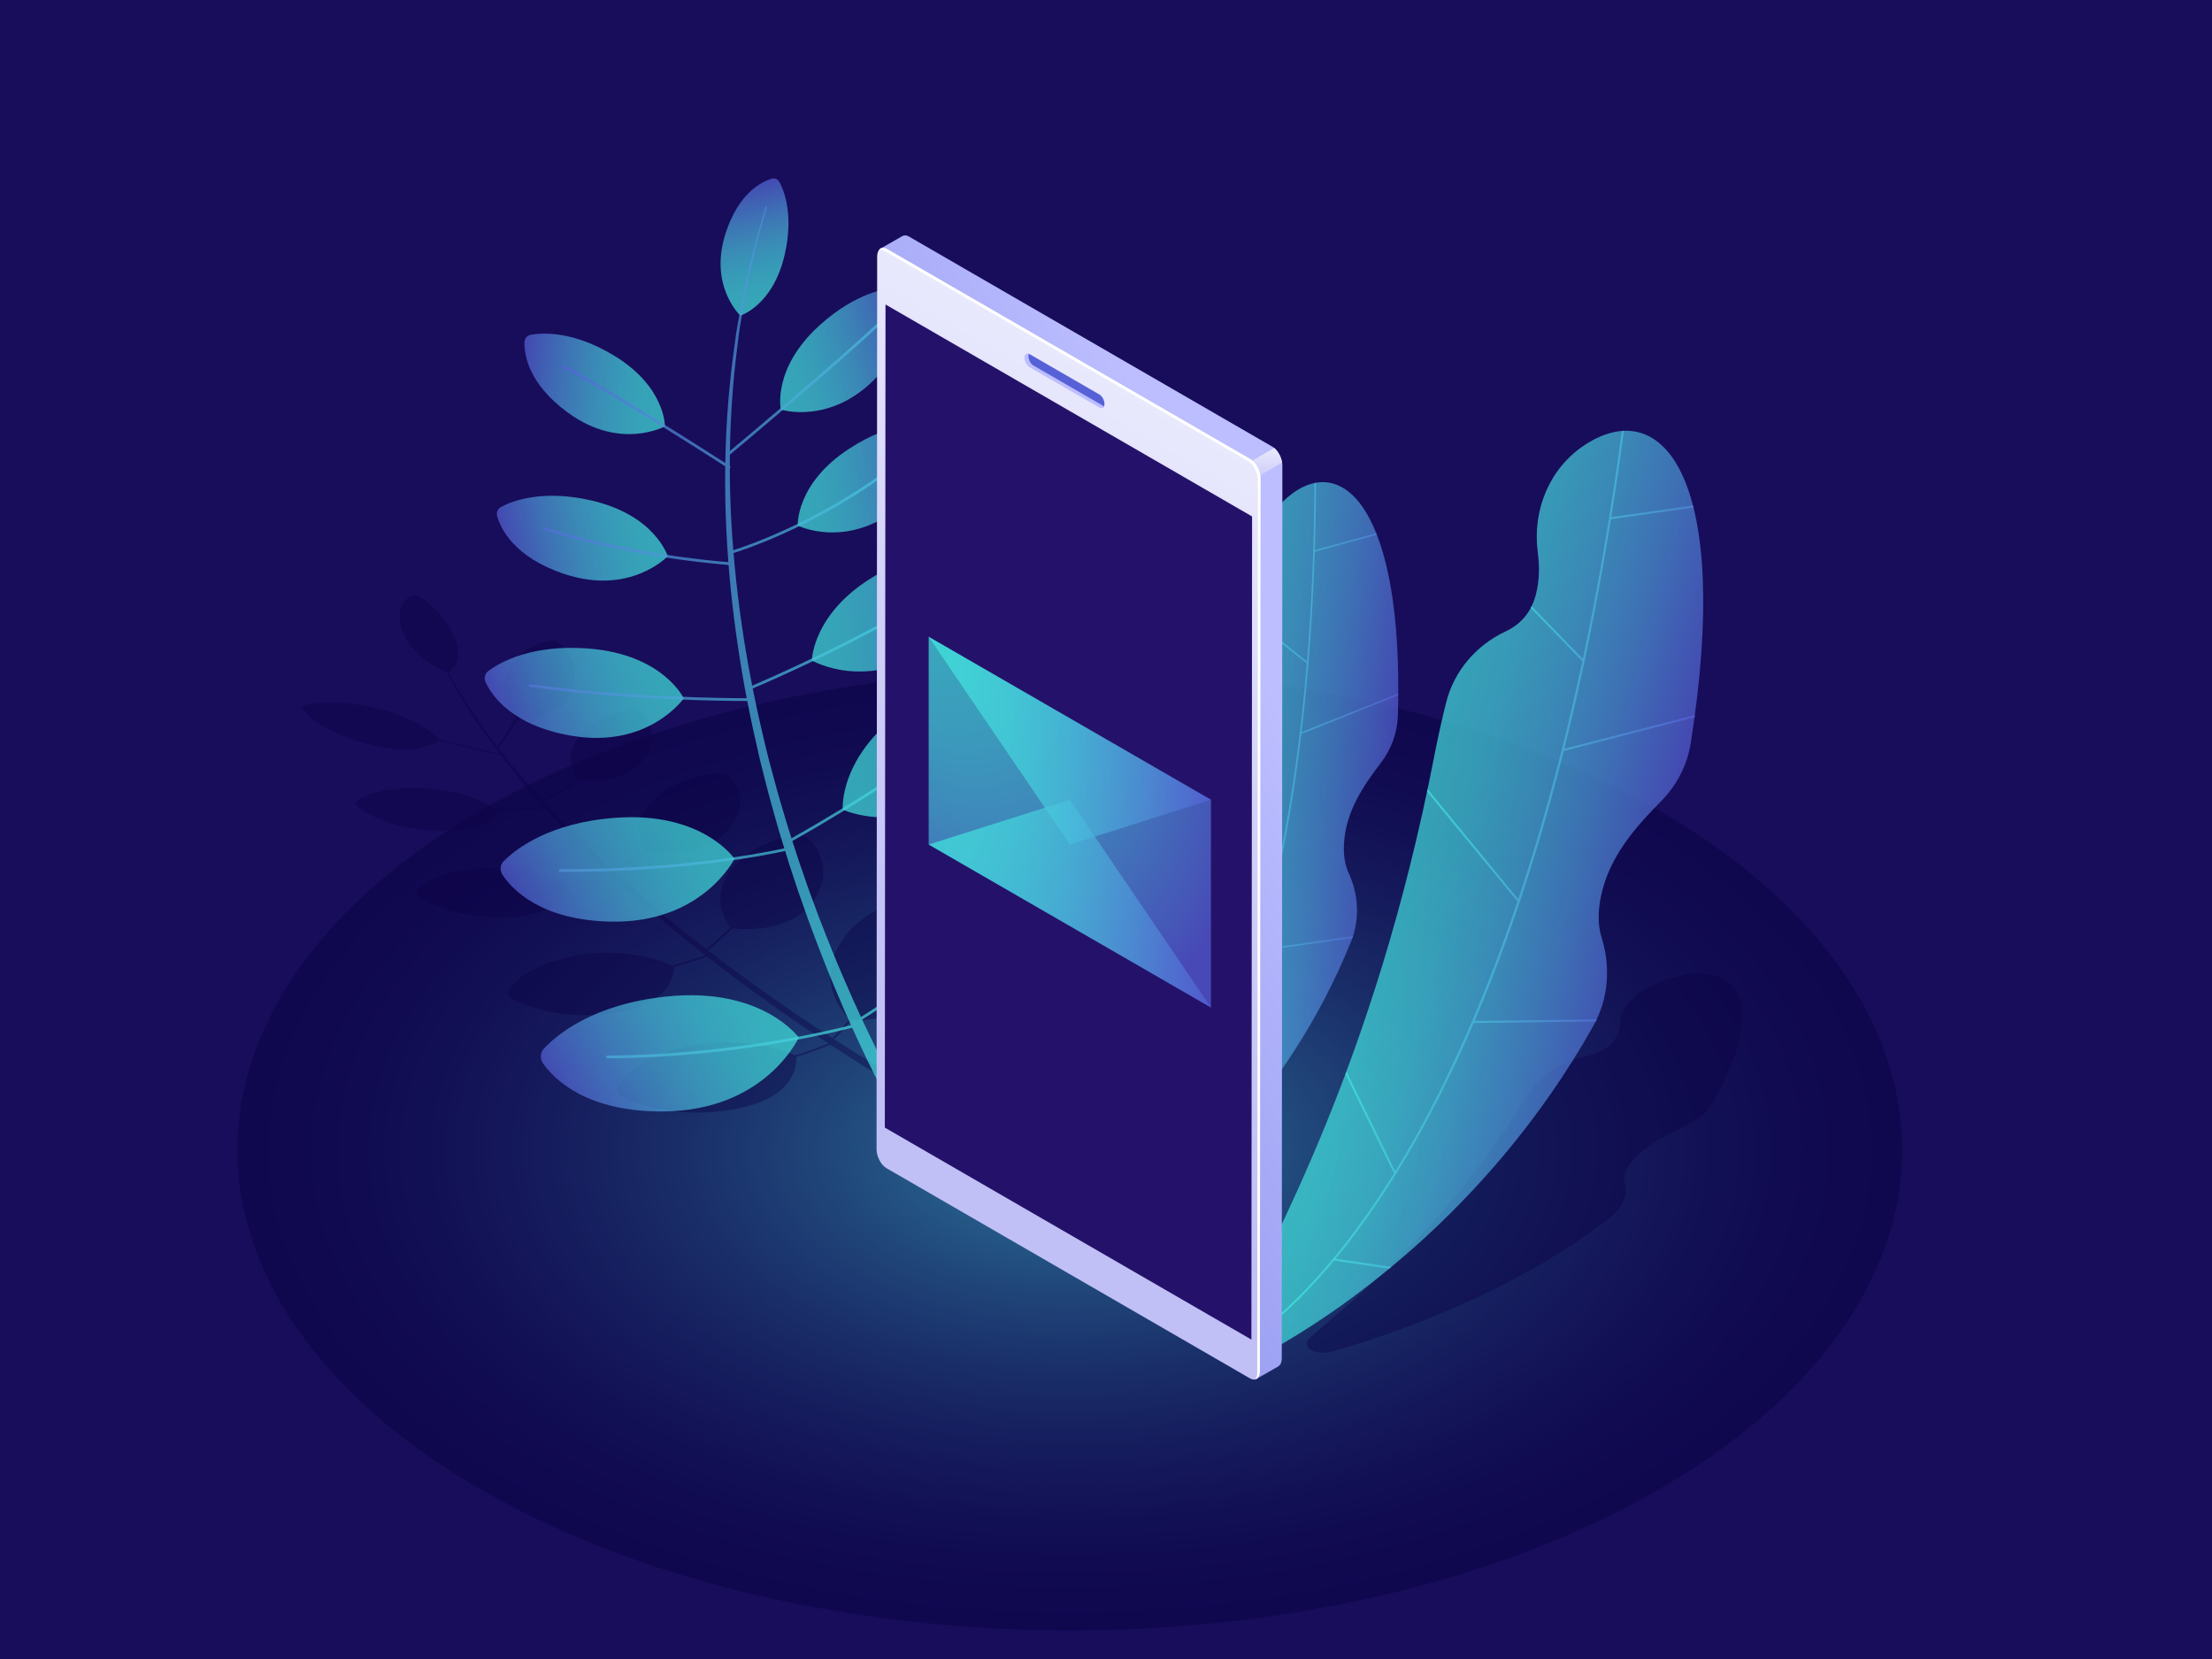 <?xml version="1.0" encoding="utf-8"?>
<!-- Generator: Adobe Illustrator 27.5.0, SVG Export Plug-In . SVG Version: 6.00 Build 0)  -->
<svg version="1.1" id="Ñëîé_1" xmlns="http://www.w3.org/2000/svg" xmlns:xlink="http://www.w3.org/1999/xlink" x="0px" y="0px"
	 viewBox="0 0 600 450" style="enable-background:new 0 0 600 450;" xml:space="preserve">
<rect x="0" y="0" width="600" height="450" fill="#808080" stroke="none"/>
<g>
	
		<radialGradient id="SVGID_1_" cx="141.008" cy="153.004" r="265.165" fx="-109.054" fy="64.79" gradientUnits="userSpaceOnUse">
		<stop  offset="0" style="stop-color:#2B237C"/>
		<stop  offset="1" style="stop-color:#180D5B"/>
	</radialGradient>
	<rect y="0" style="fill:url(#SVGID_1_);" width="600" height="450"/>
</g>
<radialGradient id="SVGID_00000152971904361153805040000009978652023515321504_" cx="-2130.365" cy="-319.795" r="184.37" gradientTransform="matrix(-0.866 0.5 0.866 0.5 -1277.769 1536.998)" gradientUnits="userSpaceOnUse">
	<stop  offset="0" style="stop-color:#42E8E0"/>
	<stop  offset="0.154" style="stop-color:#33AEB9"/>
	<stop  offset="0.311" style="stop-color:#267A95"/>
	<stop  offset="0.466" style="stop-color:#1B5078"/>
	<stop  offset="0.616" style="stop-color:#132E61"/>
	<stop  offset="0.757" style="stop-color:#0D1651"/>
	<stop  offset="0.889" style="stop-color:#090847"/>
	<stop  offset="1" style="stop-color:#080344"/>
</radialGradient>
<ellipse style="opacity:0.5;fill:url(#SVGID_00000152971904361153805040000009978652023515321504_);" cx="290.185" cy="311.918" rx="225.803" ry="130.368"/>
<path style="opacity:0.4;fill:#0B0244;" d="M247.83,245.872c-0.875-0.758-2.259-1.171-3.337-0.994
	c-3.651,0.598-12.04,2.908-17.013,11.732c-5.835,10.353,1.421,18.329,2.948,19.837c-2.226,2.692-3.973,4.431-4.697,5.121
	c-2.267-1.465-4.665-3.042-7.168-4.723c-4.057-2.701-8.346-5.694-12.838-8.884c-1.11-0.805-2.236-1.621-3.375-2.446
	c-0.57-0.413-1.143-0.829-1.719-1.247c-0.567-0.423-1.137-0.848-1.71-1.276c-1.146-0.855-2.305-1.72-3.475-2.593
	c-1.12-0.86-2.252-1.729-3.392-2.605c1.249-1.048,3.68-3.143,6.663-5.975c2.522,0.31,15.976,1.48,22.106-7.798
	c5.195-7.861,1.055-13.868-1.165-16.247c-0.649-0.695-1.825-1.149-2.835-1.092c-3.421,0.194-11.458,1.41-17.634,8.269
	c-7.287,8.092-2.125,15.29-1.066,16.599c-2.913,2.764-5.292,4.817-6.551,5.874c-2.223-1.698-4.401-3.456-6.632-5.225
	c-1.192-0.932-2.326-1.897-3.497-2.854c-1.161-0.961-2.343-1.922-3.502-2.896c-3.774-3.213-7.553-6.49-11.197-9.823
	c0.638-0.396,1.705-1.068,3.091-1.975c1.518-0.993,3.424-2.275,5.553-3.771c2.097,0.391,14.754,2.361,21.869-5.5
	c5.956-6.581,2.909-12.094,1.158-14.313c-0.512-0.648-1.551-1.116-2.505-1.126c-3.232-0.035-10.931,0.551-17.668,6.194
	c-7.777,6.514-4.271,12.989-3.356,14.399c-3.996,2.811-7.184,4.837-8.568,5.698c-0.649-0.596-1.304-1.191-1.942-1.791
	c-6.074-5.646-11.792-11.403-16.973-17.075c0.951-0.442,3.744-1.807,7.278-4.119c0.785-0.514,1.615-1.092,2.461-1.699
	c2.016,0.28,12.35,1.332,17.413-5.609c4.309-5.908,1.303-10.544-0.338-12.39c-0.48-0.539-1.377-0.902-2.164-0.874
	c-2.664,0.096-8.949,0.901-13.985,6.031c-5.792,5.899-2.369,11.329-1.473,12.538c-4.511,3.238-8.32,5.13-9.566,5.714
	c-2.169-2.384-4.251-4.754-6.208-7.09c-1.361-1.62-2.664-3.222-3.914-4.805c0.017-0.019,0.037-0.036,0.039-0.062
	c0.007-0.106-0.126-0.224-0.298-0.268c-0.435-0.554-0.864-1.105-1.285-1.653c0.487-0.738,2.616-3.976,5.197-8.038
	c2.125,0.062,11.796-0.091,14.68-7.796c2.486-6.645-1.508-11.147-3.512-12.889c-0.586-0.509-1.515-0.788-2.24-0.671
	c-2.455,0.397-8.098,1.938-11.462,7.851c-3.924,6.897,0.849,12.232,1.91,13.291c-2.323,3.656-4.275,6.637-4.985,7.716
	c-4.067-5.329-7.478-10.376-10.224-14.916c-0.503-0.822-0.996-1.627-1.478-2.414c-0.479-0.787-0.862-1.559-1.281-2.31
	c-0.111-0.205-0.216-0.397-0.326-0.599c0.993-0.599,4.538-3.315,1.38-10.122c-2.788-6.009-7.402-9.254-9.408-10.443
	c-0.592-0.351-1.348-0.451-1.822-0.242c-1.622,0.715-4.847,2.981-2.77,9.277c2.442,7.403,10.523,10.932,12.103,11.56
	c0.103,0.196,0.2,0.381,0.304,0.58c0.406,0.753,0.775,1.528,1.24,2.318c0.468,0.79,0.947,1.598,1.436,2.424
	c2.961,5.06,6.738,10.757,11.324,16.78c-2.567-0.619-8.913-2.142-16.202-3.84c-0.94-1.068-5.841-6.008-18.207-8.74
	c-10.664-2.356-16.332-1.227-18.399-0.57c-0.61,0.194-0.768,0.703-0.38,1.226c1.325,1.789,5.468,5.98,16.666,9.1
	c12.969,3.614,19.058,0.182,20.266-0.637c7.702,1.794,14.361,3.395,16.625,3.942c1.29,1.683,2.638,3.39,4.054,5.116
	c2.368,2.898,4.915,5.847,7.6,8.817c-1.685,0.144-6.353,0.505-12.78,0.703c-1.303-0.929-8.337-5.497-21.088-5.778
	c-10.876-0.24-15.4,2.331-16.922,3.546c-0.449,0.359-0.323,0.971,0.303,1.476c2.141,1.725,8.094,5.53,19.855,6.515
	c13.63,1.141,17.316-4.141,17.972-5.341c6.609-0.201,11.386-0.575,13.021-0.716c4.709,5.185,9.854,10.431,15.285,15.589
	c1.181,1.134,2.385,2.26,3.6,3.381c-1.531,0.226-6.174,0.892-12.612,1.64c-1.732-0.992-10.438-5.5-23.977-4.352
	c-11.635,0.987-15.753,4.553-17.043,6.167c-0.381,0.476-0.081,1.185,0.721,1.708c2.745,1.789,10.107,5.59,22.885,5.38
	c15.081-0.248,17.391-7.168,17.696-8.492c6.619-0.769,11.348-1.451,12.758-1.66c3.085,2.834,6.252,5.629,9.417,8.379
	c1.15,0.987,2.324,1.96,3.476,2.934c1.163,0.969,2.289,1.947,3.473,2.892c2.346,1.898,4.633,3.788,6.979,5.603
	c0.291,0.228,0.576,0.451,0.865,0.678c-1.07,0.387-4.104,1.44-8.913,2.787c-2.092-0.965-12.939-5.464-27.527-2.404
	c-12.468,2.616-15.976,7.461-16.935,9.583c-0.283,0.627,0.245,1.453,1.271,1.993c3.51,1.846,12.645,5.581,26.584,3.772
	c16.663-2.163,17.047-11.066,16.994-12.55c4.889-1.369,7.95-2.436,8.994-2.814c0.711,0.557,1.425,1.116,2.128,1.667
	c1.164,0.886,2.317,1.763,3.457,2.631c0.57,0.434,1.138,0.866,1.702,1.295c0.574,0.424,1.144,0.846,1.711,1.265
	c1.134,0.838,2.255,1.667,3.36,2.484c4.474,3.241,8.749,6.282,12.797,9.03c2.723,1.865,5.321,3.602,7.765,5.207
	c-1.023,0.415-4.162,1.649-8.992,3.219c-1.735-0.788-14.116-5.993-30.387-2.08c-13.456,3.236-17.003,8.736-17.925,11.131
	c-0.272,0.707,0.352,1.617,1.503,2.194c3.939,1.973,14.127,5.914,29.237,3.542c17.734-2.784,17.958-12.432,17.823-14.349
	c5.062-1.64,8.309-2.925,9.264-3.314c4.568,2.992,8.565,5.5,11.734,7.445c2.485,1.524,4.466,2.704,5.831,3.502
	c1.357,0.798,2.119,1.225,2.119,1.225l1.516-1.387c0,0-0.709-0.39-2.059-1.168c-1.348-0.773-3.317-1.923-5.795-3.413
	c-3.299-1.985-7.508-4.577-12.335-7.688c0.711-0.676,2.487-2.437,4.755-5.181c2.327,0.1,17.707,0.301,22.121-11.647
	C256.793,255.166,250.823,248.464,247.83,245.872z"/>
<g>
	<g style="opacity:0.7;">
		
			<linearGradient id="SVGID_00000070097353013124859350000014853886987980998274_" gradientUnits="userSpaceOnUse" x1="-427.834" y1="475.076" x2="-365.058" y2="475.076" gradientTransform="matrix(-0.852 0.524 0.524 0.852 -404.46 87.987)">
			<stop  offset="0" style="stop-color:#42E8E0"/>
			<stop  offset="0.151" style="stop-color:#43E3E0"/>
			<stop  offset="0.329" style="stop-color:#45D5DF"/>
			<stop  offset="0.52" style="stop-color:#49BDDD"/>
			<stop  offset="0.721" style="stop-color:#4E9CDB"/>
			<stop  offset="0.927" style="stop-color:#5472D8"/>
			<stop  offset="1" style="stop-color:#5761D7"/>
		</linearGradient>
		<path style="fill:url(#SVGID_00000070097353013124859350000014853886987980998274_);" d="M216.665,281.427
			c0,0-8.941,19.729-36.492,20.045c-21.108,0.242-29.919-8.801-32.885-13.043c-0.867-1.24-0.753-2.905,0.278-4.013
			c3.491-3.753,13.283-12.022,33.182-14.105C206.719,267.593,216.665,281.427,216.665,281.427z"/>
	</g>
	<g style="opacity:0.7;">
		
			<linearGradient id="SVGID_00000137112764045552117030000001708172521951612547_" gradientUnits="userSpaceOnUse" x1="337.617" y1="374.575" x2="400.393" y2="374.575" gradientTransform="matrix(0.958 -0.286 0.286 0.958 -190.415 -7.843)">
			<stop  offset="0" style="stop-color:#42E8E0"/>
			<stop  offset="0.151" style="stop-color:#43E3E0"/>
			<stop  offset="0.329" style="stop-color:#45D5DF"/>
			<stop  offset="0.52" style="stop-color:#49BDDD"/>
			<stop  offset="0.721" style="stop-color:#4E9CDB"/>
			<stop  offset="0.927" style="stop-color:#5472D8"/>
			<stop  offset="1" style="stop-color:#5761D7"/>
		</linearGradient>
		<path style="fill:url(#SVGID_00000137112764045552117030000001708172521951612547_);" d="M244.464,268.996
			c0,0,20.665,6.49,39.27-13.833c14.253-15.571,13.388-28.166,12.204-33.206c-0.346-1.473-1.664-2.498-3.176-2.469
			c-5.125,0.1-17.816,1.884-32.635,15.327C240.785,252.36,244.464,268.996,244.464,268.996z"/>
	</g>
	<g style="opacity:0.7;">
		
			<linearGradient id="SVGID_00000085951052176343646910000006246640620877065604_" gradientUnits="userSpaceOnUse" x1="140.423" y1="307.145" x2="195.202" y2="307.145" gradientTransform="matrix(0.988 -0.154 0.154 0.988 40.475 -75.123)">
			<stop  offset="0" style="stop-color:#42E8E0"/>
			<stop  offset="0.151" style="stop-color:#43E3E0"/>
			<stop  offset="0.329" style="stop-color:#45D5DF"/>
			<stop  offset="0.52" style="stop-color:#49BDDD"/>
			<stop  offset="0.721" style="stop-color:#4E9CDB"/>
			<stop  offset="0.927" style="stop-color:#5472D8"/>
			<stop  offset="1" style="stop-color:#5761D7"/>
		</linearGradient>
		<path style="fill:url(#SVGID_00000085951052176343646910000006246640620877065604_);" d="M228.593,219.616
			c0,0,17.106,8.039,35.579-7.349c14.153-11.79,14.884-22.782,14.452-27.278c-0.126-1.314-1.145-2.355-2.456-2.508
			c-4.443-0.516-15.626-0.463-30.018,9.42C227.365,204.8,228.593,219.616,228.593,219.616z"/>
	</g>
	<g style="opacity:0.7;">
		
			<linearGradient id="SVGID_00000163059581099774651960000001916458190716282259_" gradientUnits="userSpaceOnUse" x1="0.506" y1="270.106" x2="50.401" y2="270.106" gradientTransform="matrix(0.998 -0.06 0.06 0.998 202.678 -102.353)">
			<stop  offset="0" style="stop-color:#42E8E0"/>
			<stop  offset="0.151" style="stop-color:#43E3E0"/>
			<stop  offset="0.329" style="stop-color:#45D5DF"/>
			<stop  offset="0.52" style="stop-color:#49BDDD"/>
			<stop  offset="0.721" style="stop-color:#4E9CDB"/>
			<stop  offset="0.927" style="stop-color:#5472D8"/>
			<stop  offset="1" style="stop-color:#5761D7"/>
		</linearGradient>
		<path style="fill:url(#SVGID_00000163059581099774651960000001916458190716282259_);" d="M220.217,179.137
			c0,0,14.822,8.759,32.895-3.609c13.846-9.476,15.453-19.381,15.448-23.495c-0.002-1.203-0.836-2.234-2.012-2.485
			c-3.985-0.849-14.13-1.762-28.03,5.964C220.376,165.596,220.217,179.137,220.217,179.137z"/>
	</g>
	<g style="opacity:0.7;">
		
			<linearGradient id="SVGID_00000166634782730095377110000009188128671394695861_" gradientUnits="userSpaceOnUse" x1="94.654" y1="231.472" x2="136.801" y2="231.472" gradientTransform="matrix(0.992 -0.126 0.126 0.992 91.959 -85.094)">
			<stop  offset="0" style="stop-color:#42E8E0"/>
			<stop  offset="0.151" style="stop-color:#43E3E0"/>
			<stop  offset="0.329" style="stop-color:#45D5DF"/>
			<stop  offset="0.52" style="stop-color:#49BDDD"/>
			<stop  offset="0.721" style="stop-color:#4E9CDB"/>
			<stop  offset="0.927" style="stop-color:#5472D8"/>
			<stop  offset="1" style="stop-color:#5761D7"/>
		</linearGradient>
		<path style="fill:url(#SVGID_00000166634782730095377110000009188128671394695861_);" d="M216.387,142.552
			c0,0,12.983,6.553,27.523-4.883c11.14-8.761,11.94-17.2,11.705-20.668c-0.069-1.014-0.83-1.836-1.835-1.982
			c-3.406-0.493-12.008-0.694-23.291,6.596C215.763,131.13,216.387,142.552,216.387,142.552z"/>
	</g>
	<g style="opacity:0.7;">
		
			<linearGradient id="SVGID_00000078734419118080621690000011569228033162995613_" gradientUnits="userSpaceOnUse" x1="323.929" y1="217.888" x2="366.076" y2="217.888" gradientTransform="matrix(0.959 -0.283 0.283 0.959 -163.474 -15.673)">
			<stop  offset="0" style="stop-color:#42E8E0"/>
			<stop  offset="0.151" style="stop-color:#43E3E0"/>
			<stop  offset="0.329" style="stop-color:#45D5DF"/>
			<stop  offset="0.52" style="stop-color:#49BDDD"/>
			<stop  offset="0.721" style="stop-color:#4E9CDB"/>
			<stop  offset="0.927" style="stop-color:#5472D8"/>
			<stop  offset="1" style="stop-color:#5761D7"/>
		</linearGradient>
		<path style="fill:url(#SVGID_00000078734419118080621690000011569228033162995613_);" d="M211.801,111.106
			c0,0,13.864,4.391,26.388-9.224c9.595-10.431,9.035-18.889,8.248-22.274c-0.23-0.989-1.113-1.68-2.128-1.663
			c-3.441,0.059-11.965,1.236-21.936,10.237C209.357,99.93,211.801,111.106,211.801,111.106z"/>
	</g>
	<g style="opacity:0.7;">
		
			<linearGradient id="SVGID_00000167355135139437626990000016198934912116254093_" gradientUnits="userSpaceOnUse" x1="-394.52" y1="404.639" x2="-337.7" y2="404.639" gradientTransform="matrix(-0.869 0.495 0.495 0.869 -350.68 65.159)">
			<stop  offset="0" style="stop-color:#42E8E0"/>
			<stop  offset="0.151" style="stop-color:#43E3E0"/>
			<stop  offset="0.329" style="stop-color:#45D5DF"/>
			<stop  offset="0.52" style="stop-color:#49BDDD"/>
			<stop  offset="0.721" style="stop-color:#4E9CDB"/>
			<stop  offset="0.927" style="stop-color:#5472D8"/>
			<stop  offset="1" style="stop-color:#5761D7"/>
		</linearGradient>
		<path style="fill:url(#SVGID_00000167355135139437626990000016198934912116254093_);" d="M199.227,232.938
			c0,0-8.673,17.583-33.606,17.051c-19.102-0.407-26.805-8.848-29.363-12.775c-0.748-1.147-0.595-2.651,0.37-3.622
			c3.27-3.292,12.373-10.482,30.436-11.776C190.64,220.129,199.227,232.938,199.227,232.938z"/>
	</g>
	<g style="opacity:0.7;">
		
			<linearGradient id="SVGID_00000155869099125950440210000015950619557285070009_" gradientUnits="userSpaceOnUse" x1="-198.837" y1="283.623" x2="-150.267" y2="283.623" gradientTransform="matrix(-0.933 0.36 0.36 0.933 -106.405 -14.307)">
			<stop  offset="0" style="stop-color:#42E8E0"/>
			<stop  offset="0.151" style="stop-color:#43E3E0"/>
			<stop  offset="0.329" style="stop-color:#45D5DF"/>
			<stop  offset="0.52" style="stop-color:#49BDDD"/>
			<stop  offset="0.721" style="stop-color:#4E9CDB"/>
			<stop  offset="0.927" style="stop-color:#5472D8"/>
			<stop  offset="1" style="stop-color:#5761D7"/>
		</linearGradient>
		<path style="fill:url(#SVGID_00000155869099125950440210000015950619557285070009_);" d="M185.471,189.421
			c0,0-9.572,13.756-30.579,10.128c-16.094-2.779-21.529-10.896-23.19-14.541c-0.486-1.065-0.165-2.316,0.775-3.014
			c3.183-2.366,11.794-7.283,27.227-6.073C179.846,177.5,185.471,189.421,185.471,189.421z"/>
	</g>
	<g style="opacity:0.7;">
		
			<linearGradient id="SVGID_00000158021398353970098270000014302776701599285945_" gradientUnits="userSpaceOnUse" x1="2.156" y1="201.779" x2="44.94" y2="201.779" gradientTransform="matrix(-0.976 0.219 0.219 0.976 136.859 -56.471)">
			<stop  offset="0" style="stop-color:#42E8E0"/>
			<stop  offset="0.151" style="stop-color:#43E3E0"/>
			<stop  offset="0.329" style="stop-color:#45D5DF"/>
			<stop  offset="0.52" style="stop-color:#49BDDD"/>
			<stop  offset="0.721" style="stop-color:#4E9CDB"/>
			<stop  offset="0.927" style="stop-color:#5472D8"/>
			<stop  offset="1" style="stop-color:#5761D7"/>
		</linearGradient>
		<path style="fill:url(#SVGID_00000158021398353970098270000014302776701599285945_);" d="M181.12,150.873
			c0,0-10.13,10.739-27.959,4.845c-13.66-4.516-17.339-12.294-18.312-15.686c-0.285-0.991,0.158-2.039,1.067-2.525
			c3.081-1.647,11.223-4.81,24.511-1.749C177.77,139.755,181.12,150.873,181.12,150.873z"/>
	</g>
	<g style="opacity:0.7;">
		
			<linearGradient id="SVGID_00000013159498735468142980000008572737273040651393_" gradientUnits="userSpaceOnUse" x1="439.237" y1="177.128" x2="479.241" y2="177.128" gradientTransform="matrix(-0.996 -0.09 -0.09 0.996 634.632 -30.663)">
			<stop  offset="0" style="stop-color:#42E8E0"/>
			<stop  offset="0.151" style="stop-color:#43E3E0"/>
			<stop  offset="0.329" style="stop-color:#45D5DF"/>
			<stop  offset="0.52" style="stop-color:#49BDDD"/>
			<stop  offset="0.721" style="stop-color:#4E9CDB"/>
			<stop  offset="0.927" style="stop-color:#5472D8"/>
			<stop  offset="1" style="stop-color:#5761D7"/>
		</linearGradient>
		<path style="fill:url(#SVGID_00000013159498735468142980000008572737273040651393_);" d="M180.356,115.64
			c0,0-12.088,6.663-26.274-3.681c-10.869-7.925-11.919-15.902-11.816-19.199c0.03-0.964,0.723-1.77,1.672-1.943
			c3.214-0.585,11.366-1.073,22.319,5.452C180.554,104.785,180.356,115.64,180.356,115.64z"/>
	</g>
	<g style="opacity:0.7;">
		
			<linearGradient id="SVGID_00000049180950858184162830000014443810451374978711_" gradientUnits="userSpaceOnUse" x1="1533.792" y1="1369.321" x2="1568.105" y2="1369.321" gradientTransform="matrix(-0.222 -0.975 -0.975 0.222 1885.009 1274.698)">
			<stop  offset="0" style="stop-color:#42E8E0"/>
			<stop  offset="0.151" style="stop-color:#43E3E0"/>
			<stop  offset="0.329" style="stop-color:#45D5DF"/>
			<stop  offset="0.52" style="stop-color:#49BDDD"/>
			<stop  offset="0.721" style="stop-color:#4E9CDB"/>
			<stop  offset="0.927" style="stop-color:#5472D8"/>
			<stop  offset="1" style="stop-color:#5761D7"/>
		</linearGradient>
		<path style="fill:url(#SVGID_00000049180950858184162830000014443810451374978711_);" d="M200.812,85.611
			c0,0-8.644-8.091-3.972-22.409c3.58-10.97,9.807-13.944,12.524-14.735c0.794-0.231,1.636,0.12,2.029,0.848
			c1.33,2.466,3.892,8.986,1.478,19.653C209.719,82.891,200.812,85.611,200.812,85.611z"/>
	</g>
	
		<linearGradient id="SVGID_00000037694839824899518430000009670034137566710718_" gradientUnits="userSpaceOnUse" x1="706.665" y1="157.372" x2="871.532" y2="157.372" gradientTransform="matrix(-0.96 -0.28 -0.28 0.96 1016.535 249.879)">
		<stop  offset="0" style="stop-color:#42E8E0"/>
		<stop  offset="0.151" style="stop-color:#43E3E0"/>
		<stop  offset="0.329" style="stop-color:#45D5DF"/>
		<stop  offset="0.52" style="stop-color:#49BDDD"/>
		<stop  offset="0.721" style="stop-color:#4E9CDB"/>
		<stop  offset="0.927" style="stop-color:#5472D8"/>
		<stop  offset="1" style="stop-color:#5761D7"/>
	</linearGradient>
	<path style="opacity:0.7;fill:url(#SVGID_00000037694839824899518430000009670034137566710718_);" d="M164.447,286.69
		c-0.001-0.209,0.165-0.379,0.376-0.379c33.731-0.175,61.607-7.101,66.002-8.25c-1.467-3.264-2.997-6.787-4.558-10.552
		c-2.343-5.556-4.683-11.656-7.074-18.135c-0.575-1.628-1.158-3.279-1.747-4.949c-0.295-0.835-0.591-1.676-0.889-2.521
		c-0.281-0.851-0.564-1.708-0.848-2.568c-0.568-1.721-1.143-3.461-1.723-5.218c-0.335-1.087-0.676-2.191-1.015-3.291
		c-4.108,0.917-27.5,5.781-61.018,5.678c-0.208,0-0.377-0.17-0.377-0.378c0.001-0.21,0.173-0.378,0.378-0.377
		c33.283,0.102,56.55-4.703,60.793-5.648c-0.138-0.448-0.274-0.888-0.413-1.338c-1.141-3.59-2.135-7.29-3.195-11.017
		c-0.547-1.859-0.991-3.76-1.488-5.655c-0.48-1.9-0.987-3.803-1.451-5.725c-1.244-5.345-2.446-10.764-3.508-16.228
		c-4.436,0.005-32.408-0.118-58.96-3.809c-0.207-0.029-0.351-0.219-0.322-0.425c0.028-0.207,0.22-0.351,0.425-0.322
		c26.211,3.643,53.821,3.803,58.706,3.802c-0.414-2.16-0.809-4.325-1.168-6.498c-1.706-9.9-2.969-19.876-3.749-29.642
		c-4.587-0.352-27.622-2.405-50.046-9.508c-0.199-0.063-0.309-0.275-0.245-0.473c0.063-0.199,0.275-0.31,0.473-0.246
		c22.188,7.027,44.974,9.093,49.765,9.465c-0.433-5.591-0.714-11.114-0.822-16.509c-0.071-3.214-0.078-6.379-0.034-9.491
		c-4.999-3.207-31.306-20.01-43.924-26.687c-0.184-0.097-0.255-0.326-0.157-0.51c0.096-0.185,0.325-0.257,0.51-0.157
		c12.343,6.531,37.73,22.714,43.585,26.465c0.194-11.13,1.072-21.521,2.343-30.652c0.2-1.491,0.395-2.951,0.587-4.378
		c0.195-1.426,0.494-2.803,0.726-4.155c0.493-2.697,0.961-5.256,1.4-7.661c0.555-2.381,1.075-4.608,1.555-6.668
		c0.501-2.054,0.888-3.96,1.368-5.647c1.956-6.738,3.074-10.589,3.074-10.589l0.248,0.077c0,0-1.063,3.86-2.924,10.614
		c-0.456,1.69-0.816,3.599-1.288,5.655c-0.451,2.061-0.939,4.291-1.46,6.672c-0.405,2.404-0.837,4.962-1.292,7.659
		c-0.213,1.35-0.492,2.726-0.667,4.151c-0.171,1.425-0.346,2.884-0.525,4.373c-1.028,8.214-1.727,17.434-1.885,27.284
		c4.517-3.772,27.523-23.042,40.174-34.79c0.154-0.14,0.391-0.133,0.534,0.02c0.142,0.153,0.133,0.392-0.02,0.534
		c-13.236,12.291-37.782,32.797-40.699,35.229c-0.013,1.014-0.019,2.034-0.02,3.061c0.171,0.115,0.221,0.344,0.109,0.518
		c-0.028,0.043-0.07,0.067-0.11,0.094c0.005,2.936,0.056,5.917,0.164,8.941c0.147,4.361,0.417,8.808,0.781,13.3
		c4.167-1.307,25.554-8.561,46.981-25.771c0.165-0.135,0.4-0.105,0.531,0.058c0.131,0.163,0.105,0.4-0.057,0.53
		c-12.598,10.119-25.187,16.814-34.309,20.892c-6.656,2.977-11.464,4.559-13.08,5.061c0.892,10.692,2.367,21.657,4.393,32.525
		c0.207,1.154,0.439,2.301,0.662,3.451c5.91-2.518,29.811-12.978,51.965-26.627c0.173-0.11,0.409-0.054,0.52,0.124
		c0.109,0.177,0.054,0.41-0.124,0.52c-17.717,10.915-36.547,19.794-46.439,24.218c-2.61,1.167-4.594,2.022-5.775,2.524
		c1.269,6.429,2.761,12.798,4.309,19.061c0.488,1.903,1.017,3.788,1.52,5.669c0.52,1.877,0.986,3.758,1.555,5.598
		c1.043,3.484,2.03,6.939,3.132,10.304c6.877-3.832,30.297-17.297,51.756-34.435c0.163-0.133,0.4-0.103,0.531,0.06
		c0.13,0.162,0.103,0.401-0.06,0.531c-21.638,17.281-45.265,30.833-51.991,34.577c0.561,1.734,1.117,3.455,1.668,5.158
		c0.6,1.737,1.195,3.457,1.783,5.159c0.294,0.851,0.587,1.697,0.877,2.538c0.308,0.835,0.613,1.666,0.917,2.492
		c0.608,1.651,1.209,3.282,1.802,4.891c2.462,6.401,4.868,12.423,7.268,17.904c1.467,3.406,2.906,6.613,4.291,9.602
		c4.457-2.742,27.276-17.379,51.299-43.664c0.141-0.151,0.379-0.165,0.534-0.024c0.153,0.141,0.164,0.38,0.024,0.534
		c-24.194,26.472-47.2,41.181-51.535,43.843c2.958,6.35,5.654,11.688,7.813,15.794c1.622,3.082,2.946,5.475,3.865,7.089
		c0.917,1.623,1.418,2.444,1.418,2.444l-3.243,1.932c0,0-0.529-0.896-1.435-2.554c-0.916-1.66-2.225-4.105-3.823-7.246
		c-2.037-4.007-4.552-9.152-7.304-15.241c-4.002,1.053-32.166,8.131-66.313,8.307C164.618,287.067,164.447,286.899,164.447,286.69z"
		/>
</g>
<g>
	
		<linearGradient id="SVGID_00000096043614914618304310000008546352385000556969_" gradientUnits="userSpaceOnUse" x1="130.282" y1="243.05" x2="192.63" y2="243.05" gradientTransform="matrix(0.992 0.123 -0.123 0.992 212.776 -28.258)">
		<stop  offset="0" style="stop-color:#42E8E0"/>
		<stop  offset="0.151" style="stop-color:#43E3E0"/>
		<stop  offset="0.329" style="stop-color:#45D5DF"/>
		<stop  offset="0.52" style="stop-color:#49BDDD"/>
		<stop  offset="0.721" style="stop-color:#4E9CDB"/>
		<stop  offset="0.927" style="stop-color:#5472D8"/>
		<stop  offset="1" style="stop-color:#5761D7"/>
	</linearGradient>
	<path style="opacity:0.7;fill:url(#SVGID_00000096043614914618304310000008546352385000556969_);" d="M379.172,194.082
		c0.001-0.025,0.001-0.05,0.002-0.074c1.62-55.46-14.898-71.997-29.986-59.065c-6.681,5.727-9.141,14.915-6.91,23.428
		c0.73,2.787,1.16,5.701,0.759,8.922c-0.51,4.106-2.611,6.765-5.304,8.477c-5.745,3.651-9.657,9.585-10.463,16.344
		c-0.438,3.673-0.789,7.493-1.044,11.457c-4.245,66.066-21.255,105.961-26.019,121.814c-1.468,4.885,4.12,8.818,8.22,5.782
		c11.133-8.243,40.852-33.217,58.048-75.782c2.414-5.976,2.064-12.664-0.63-18.519c-1.039-2.259-1.549-5.128-1.233-8.773
		c0.723-8.348,5.221-14.972,9.979-21.222C377.4,203.181,379.035,198.718,379.172,194.082z"/>
	
		<linearGradient id="SVGID_00000147903458765581711720000010558751217023325837_" gradientUnits="userSpaceOnUse" x1="132.594" y1="242.924" x2="191.956" y2="242.924" gradientTransform="matrix(0.992 0.123 -0.123 0.992 212.776 -28.258)">
		<stop  offset="0" style="stop-color:#42E8E0"/>
		<stop  offset="0.151" style="stop-color:#43E3E0"/>
		<stop  offset="0.329" style="stop-color:#45D5DF"/>
		<stop  offset="0.52" style="stop-color:#49BDDD"/>
		<stop  offset="0.721" style="stop-color:#4E9CDB"/>
		<stop  offset="0.927" style="stop-color:#5472D8"/>
		<stop  offset="1" style="stop-color:#5761D7"/>
	</linearGradient>
	<path style="opacity:0.7;fill:url(#SVGID_00000147903458765581711720000010558751217023325837_);" d="M353,199.072l26.273-10.494
		c0.001-0.151,0.004-0.307,0.005-0.457l-26.22,10.473c1.829-15.396,3.02-31.74,3.572-48.939l16.835-4.631
		c-0.052-0.134-0.106-0.263-0.159-0.395l-16.662,4.584c0.188-5.986,0.294-12.08,0.327-18.269c-0.141,0.024-0.283,0.056-0.425,0.085
		c-0.1,17.598-0.828,33.7-2.037,48.397l-12.041-9.599c-0.048,0.143-0.098,0.283-0.151,0.421l12.148,9.685
		c-1.615,19.416-4.063,36.385-6.982,51.146l-21.766-20.457c-0.014,0.18-0.029,0.359-0.044,0.539l21.713,20.406
		c-4.963,24.918-11.266,43.522-17.158,56.985c-0.351,0.802-0.702,1.587-1.054,2.362l-12.805-19.46
		c-0.044,0.19-0.089,0.377-0.133,0.567l12.732,19.349c-11.851,25.951-23.881,36.851-27.194,39.515
		c0.108,0.095,0.22,0.185,0.336,0.271c2.411-1.953,8.974-7.888,16.731-20.07l11.689,0.202c0.039-0.041,0.077-0.081,0.116-0.123
		c0.076-0.081,0.152-0.162,0.229-0.244c0.015-0.016,0.031-0.033,0.046-0.05l-11.814-0.204c3.676-5.821,7.609-13.038,11.488-21.895
		c4.104-9.371,7.752-19.657,10.931-30.773l25.335-3.58c0.06-0.151,0.12-0.301,0.18-0.452l-25.385,3.587
		c3.26-11.469,6.02-23.82,8.253-36.976C351.084,213.635,352.115,206.462,353,199.072z"/>
</g>
<path style="opacity:0.4;fill:#0B0244;" d="M466.35,295.915c5.343-10.361,6.99-18.068,6.009-23.298
	c-0.009-0.045-0.018-0.09-0.027-0.135l-0.004,0c-1.149-5.802-5.564-8.509-11.733-8.389c0.002-0.004,0.004-0.007,0.005-0.01
	c-0.14,0.003-0.282,0.009-0.423,0.015c0,0.001-0.001,0.002-0.001,0.003c-2.428,0.096-5.112,0.612-7.97,1.547
	c-7.819,2.556-12.586,7.242-12.757,11.904c-0.056,1.526-0.428,3.098-1.664,4.773c-0.378,0.512-0.822,0.97-1.316,1.386
	c-0.04,0.033-0.079,0.067-0.12,0.1c-1.554,1.262-3.602,2.093-5.82,2.622c-6.383,1.524-11.651,4.386-14.212,7.904
	c-1.392,1.912-2.742,3.908-4.039,5.987c-21.62,34.649-48.279,54.548-56.993,62.596c-1.219,1.126-1.008,2.247,0.014,3.018
	c-0.002,0.001-0.005,0.001-0.007,0.002c0.077,0.058,0.158,0.114,0.243,0.167c0.001-0.001,0.003-0.001,0.005-0.002
	c1.287,0.806,3.551,1.13,5.942,0.457c5.433-1.53,14.901-4.447,26.109-8.95l0.005,0c0.047-0.019,0.094-0.038,0.142-0.057
	c0.093-0.038,0.187-0.075,0.281-0.113c0.019-0.008,0.038-0.015,0.057-0.023l-0.002,0c14.862-6.005,32.707-14.786,48.284-26.83
	c0.206-0.16,0.402-0.322,0.595-0.484h0.024c0.097-0.076,0.194-0.151,0.29-0.227l-0.053,0c3.219-2.835,4.39-6.098,3.491-9.131
	c-0.376-1.269-0.091-2.823,1.178-4.729c2.907-4.365,8.91-7.55,15.058-10.519c3.629-1.753,6.359-3.998,7.725-6.441
	c0.007-0.013,0.015-0.026,0.022-0.039c0.549-0.983,1.061-1.941,1.549-2.88c0.039-0.075,0.081-0.152,0.119-0.227L466.35,295.915z"/>
<g>
	
		<linearGradient id="SVGID_00000159440565893875844880000008560016687306382739_" gradientUnits="userSpaceOnUse" x1="-66.623" y1="323.979" x2="14.103" y2="323.979" gradientTransform="matrix(0.969 0.248 -0.248 0.969 511.758 -61.831)">
		<stop  offset="0" style="stop-color:#42E8E0"/>
		<stop  offset="0.151" style="stop-color:#43E3E0"/>
		<stop  offset="0.329" style="stop-color:#45D5DF"/>
		<stop  offset="0.52" style="stop-color:#49BDDD"/>
		<stop  offset="0.721" style="stop-color:#4E9CDB"/>
		<stop  offset="0.927" style="stop-color:#5472D8"/>
		<stop  offset="1" style="stop-color:#5761D7"/>
	</linearGradient>
	<path style="opacity:0.7;fill:url(#SVGID_00000159440565893875844880000008560016687306382739_);" d="M458.604,201.605
		c0.005-0.032,0.01-0.063,0.015-0.095c11.21-70.96-7.281-94.918-28.787-80.793c-9.524,6.255-14.195,17.651-12.732,28.951
		c0.479,3.7,0.551,7.512-0.493,11.583c-1.331,5.189-4.467,8.259-8.208,10.014c-7.979,3.743-13.98,10.721-16.128,19.268
		c-1.167,4.644-2.247,9.493-3.227,14.542c-16.328,84.149-44.742,132.586-53.47,152.162c-2.69,6.033,3.839,12.003,9.605,8.779
		c15.656-8.754,57.934-35.935,87.026-87.77c4.085-7.278,4.736-15.924,2.24-23.888c-0.963-3.072-1.145-6.841-0.14-11.47
		c2.303-10.603,9.171-18.369,16.31-25.613C454.831,212.999,457.665,207.536,458.604,201.605z"/>
	
		<linearGradient id="SVGID_00000129195422535639531350000006867870531462636194_" gradientUnits="userSpaceOnUse" x1="-63.628" y1="323.816" x2="13.23" y2="323.816" gradientTransform="matrix(0.969 0.248 -0.248 0.969 511.758 -61.831)">
		<stop  offset="0" style="stop-color:#42E8E0"/>
		<stop  offset="0.151" style="stop-color:#43E3E0"/>
		<stop  offset="0.329" style="stop-color:#45D5DF"/>
		<stop  offset="0.52" style="stop-color:#49BDDD"/>
		<stop  offset="0.721" style="stop-color:#4E9CDB"/>
		<stop  offset="0.927" style="stop-color:#5472D8"/>
		<stop  offset="1" style="stop-color:#5761D7"/>
	</linearGradient>
	<path style="opacity:0.7;fill:url(#SVGID_00000129195422535639531350000006867870531462636194_);" d="M424.17,203.704l35.47-9.152
		c0.026-0.194,0.056-0.393,0.082-0.586l-35.398,9.133c4.883-19.472,9.104-40.266,12.644-62.265l22.383-3.176
		c-0.045-0.181-0.093-0.355-0.139-0.533l-22.154,3.144c1.227-7.657,2.367-15.466,3.428-23.409c-0.186,0.008-0.373,0.025-0.56,0.04
		c-3.025,22.585-6.612,43.145-10.584,61.821l-13.884-14.311c-0.085,0.175-0.173,0.347-0.263,0.516l14.008,14.438
		c-5.271,24.67-11.207,46.06-17.387,64.537l-24.587-29.856c-0.048,0.229-0.097,0.456-0.145,0.685l24.526,29.781
		c-10.476,31.185-21.634,54.04-31.417,70.36c-0.583,0.972-1.163,1.922-1.743,2.86l-13.242-27.101
		c-0.088,0.237-0.176,0.47-0.264,0.706l13.167,26.946c-19.493,31.378-36.737,43.396-41.43,46.272
		c0.124,0.14,0.252,0.274,0.386,0.404c3.418-2.111,12.824-8.653,24.791-23.021l14.978,2.184c0.056-0.047,0.112-0.092,0.169-0.139
		c0.111-0.092,0.223-0.183,0.334-0.276c0.022-0.018,0.045-0.038,0.067-0.056l-15.139-2.207c5.68-6.871,11.919-15.492,18.359-26.228
		c6.813-11.359,13.192-23.969,19.105-37.722l33.127-0.427c0.102-0.184,0.204-0.367,0.306-0.551l-33.193,0.427
		c6.075-14.193,11.652-29.601,16.686-46.13C419.312,222.093,421.817,213.05,424.17,203.704z"/>
</g>
<g>
	<g>
		<g>
			<g>
				
					<linearGradient id="SVGID_00000034804556998994953640000006248760065217921974_" gradientUnits="userSpaceOnUse" x1="-2604.755" y1="3666.704" x2="-2223.314" y2="3493.818" gradientTransform="matrix(1 7.000000e-04 -7.000000e-04 1 2573.714 -3298.19)">
					<stop  offset="0" style="stop-color:#5761D7"/>
					<stop  offset="0.178" style="stop-color:#5C66D9"/>
					<stop  offset="0.388" style="stop-color:#6A73DF"/>
					<stop  offset="0.613" style="stop-color:#8289E8"/>
					<stop  offset="0.849" style="stop-color:#A3A7F5"/>
					<stop  offset="1" style="stop-color:#BCBEFF"/>
				</linearGradient>
				<path style="fill:url(#SVGID_00000034804556998994953640000006248760065217921974_);" d="M238.841,67.424l6.008-3.436
					l0.001,0.02c0.464-0.241,1.05-0.221,1.698,0.154l98.607,57.019c1.483,0.857,2.684,3.156,2.682,5.133l-0.163,242.143
					c-0.001,1.09-0.374,1.839-0.951,2.163l0.017,0.01l-6,3.433l-0.244-12.476l-88.665-51.27c-1.483-0.857-2.684-3.156-2.682-5.134
					l0.156-231.862c-0.231,0.727-0.407,1.258-0.432,1.274C248.788,74.651,238.841,67.424,238.841,67.424z"/>
				
					<linearGradient id="SVGID_00000057843834135256698380000003248794726314253191_" gradientUnits="userSpaceOnUse" x1="2997.724" y1="3439.736" x2="2997.724" y2="3421.717" gradientTransform="matrix(-1 -7.000000e-04 -7.000000e-04 1 3333.461 -3298.105)">
					<stop  offset="0" style="stop-color:#C0BFF6"/>
					<stop  offset="0.294" style="stop-color:#C5C4F7"/>
					<stop  offset="0.64" style="stop-color:#D3D2F9"/>
					<stop  offset="1" style="stop-color:#E9E9FD"/>
				</linearGradient>
				<path style="fill:url(#SVGID_00000057843834135256698380000003248794726314253191_);" d="M347.768,125.488l-24.367,14.038
					l-4.5-2.602l26.732-15.401C346.694,122.391,347.534,123.959,347.768,125.488z"/>
				
					<linearGradient id="SVGID_00000133508963780346510800000006106083346289571737_" gradientUnits="userSpaceOnUse" x1="3527.067" y1="4890.426" x2="3527.067" y2="4674.522" gradientTransform="matrix(-0.866 -0.501 -8.000000e-04 1.155 3347.042 -3535.953)">
					<stop  offset="0" style="stop-color:#C0BFF6"/>
					<stop  offset="0.294" style="stop-color:#C5C4F7"/>
					<stop  offset="0.64" style="stop-color:#D3D2F9"/>
					<stop  offset="1" style="stop-color:#E9E9FD"/>
				</linearGradient>
				<path style="fill:url(#SVGID_00000133508963780346510800000006106083346289571737_);" d="M240.447,316.863l98.607,57.019
					c1.483,0.857,2.686-0.051,2.687-2.029l0.163-242.143c0.001-1.978-1.2-4.276-2.682-5.134l-98.607-57.019
					c-1.483-0.857-2.686,0.051-2.687,2.029l-0.163,242.143C237.763,313.707,238.964,316.005,240.447,316.863z"/>
				<path style="fill:#FFFFFF;" d="M339.221,124.576l-98.607-57.019c-0.882-0.51-1.658-0.384-2.148,0.209
					c0.416-0.111,0.905-0.039,1.434,0.266l98.607,57.019c1.483,0.857,2.684,3.156,2.682,5.134l-0.163,242.143
					c-0.001,0.801-0.205,1.415-0.539,1.819c0.751-0.201,1.253-1.022,1.254-2.295l0.163-242.143
					C341.905,127.732,340.704,125.434,339.221,124.576z"/>
				<polygon style="fill:#24126A;" points="240.007,305.862 339.439,363.358 339.626,140.088 240.194,82.592 				"/>
				<path style="fill:#5761D7;" d="M279.444,99.393l18.809,10.914c0.549,0.317,1.016,0.413,1.219-0.104
					c0.068-0.174,0.106-0.387,0.107-0.634l0,0c0.001-0.979-0.594-2.117-1.328-2.541l-19.008-10.991
					c-0.057-0.033-0.112-0.1-0.169-0.084c-0.599,0.167-0.699,0.283-0.699,1.186l0.084,0.254
					C278.459,98.371,278.71,98.968,279.444,99.393z"/>
				<path style="fill:#BCBEFF;" d="M279.071,95.96c-0.068,0.173-0.105,0.385-0.106,0.631c-0.001,0.979,0.594,2.117,1.328,2.541
					l19.008,10.991c0.059,0.034,0.116,0.054,0.173,0.077c-0.203,0.518-0.675,0.691-1.225,0.373l-19.008-10.991
					c-0.734-0.424-1.328-1.562-1.328-2.541C277.914,96.141,278.42,95.698,279.071,95.96z"/>
			</g>
		</g>
	</g>
	<g style="opacity:0.11;">
		<defs>
			<polygon id="SVGID_00000099658501140275254580000016980418664182919858_" style="opacity:0.11;" points="237.773,299.447 
				341.749,359.571 341.896,141.992 237.919,81.868 			"/>
		</defs>
		<clipPath id="SVGID_00000043441938646164079530000006372525049635493311_">
			<use xlink:href="#SVGID_00000099658501140275254580000016980418664182919858_"  style="overflow:visible;"/>
		</clipPath>
	</g>
</g>
<g>
	
		<radialGradient id="SVGID_00000018915978709098076940000005874969188000454788_" cx="242.54" cy="-22.27" r="103.307" gradientTransform="matrix(0.866 0.5 0 1 37.354 63.3)" gradientUnits="userSpaceOnUse">
		<stop  offset="0" style="stop-color:#42E8E0"/>
		<stop  offset="0.151" style="stop-color:#43E3E0"/>
		<stop  offset="0.329" style="stop-color:#45D5DF"/>
		<stop  offset="0.52" style="stop-color:#49BDDD"/>
		<stop  offset="0.721" style="stop-color:#4E9CDB"/>
		<stop  offset="0.927" style="stop-color:#5472D8"/>
		<stop  offset="1" style="stop-color:#5761D7"/>
	</radialGradient>
	<polygon style="opacity:0.7;fill:url(#SVGID_00000018915978709098076940000005874969188000454788_);" points="328.469,273.278 
		251.901,229.072 251.901,172.733 328.469,216.939 	"/>
	
		<linearGradient id="SVGID_00000038399563444874653310000004911908318950324887_" gradientUnits="userSpaceOnUse" x1="247.745" y1="290.141" x2="336.16" y2="290.141" gradientTransform="matrix(0.866 0.5 0 1.155 37.354 -269.052)">
		<stop  offset="0" style="stop-color:#42E8E0"/>
		<stop  offset="0.151" style="stop-color:#43E3E0"/>
		<stop  offset="0.329" style="stop-color:#45D5DF"/>
		<stop  offset="0.52" style="stop-color:#49BDDD"/>
		<stop  offset="0.721" style="stop-color:#4E9CDB"/>
		<stop  offset="0.927" style="stop-color:#5472D8"/>
		<stop  offset="1" style="stop-color:#5761D7"/>
	</linearGradient>
	<polygon style="opacity:0.7;fill:url(#SVGID_00000038399563444874653310000004911908318950324887_);" points="251.901,172.733 
		290.185,229.066 328.469,216.939 	"/>
	
		<linearGradient id="SVGID_00000165200264312692347850000000753265554017258657_" gradientUnits="userSpaceOnUse" x1="1330.416" y1="4911.499" x2="1418.831" y2="4911.499" gradientTransform="matrix(-0.866 -0.5 0 -1.155 1480.609 6592.681)">
		<stop  offset="0" style="stop-color:#5761D7"/>
		<stop  offset="0.073" style="stop-color:#5472D8"/>
		<stop  offset="0.279" style="stop-color:#4E9CDB"/>
		<stop  offset="0.48" style="stop-color:#49BDDD"/>
		<stop  offset="0.671" style="stop-color:#45D5DF"/>
		<stop  offset="0.849" style="stop-color:#43E3E0"/>
		<stop  offset="1" style="stop-color:#42E8E0"/>
	</linearGradient>
	<polygon style="opacity:0.7;fill:url(#SVGID_00000165200264312692347850000000753265554017258657_);" points="328.469,273.278 
		290.185,216.945 251.901,229.072 	"/>
</g>
</svg>
